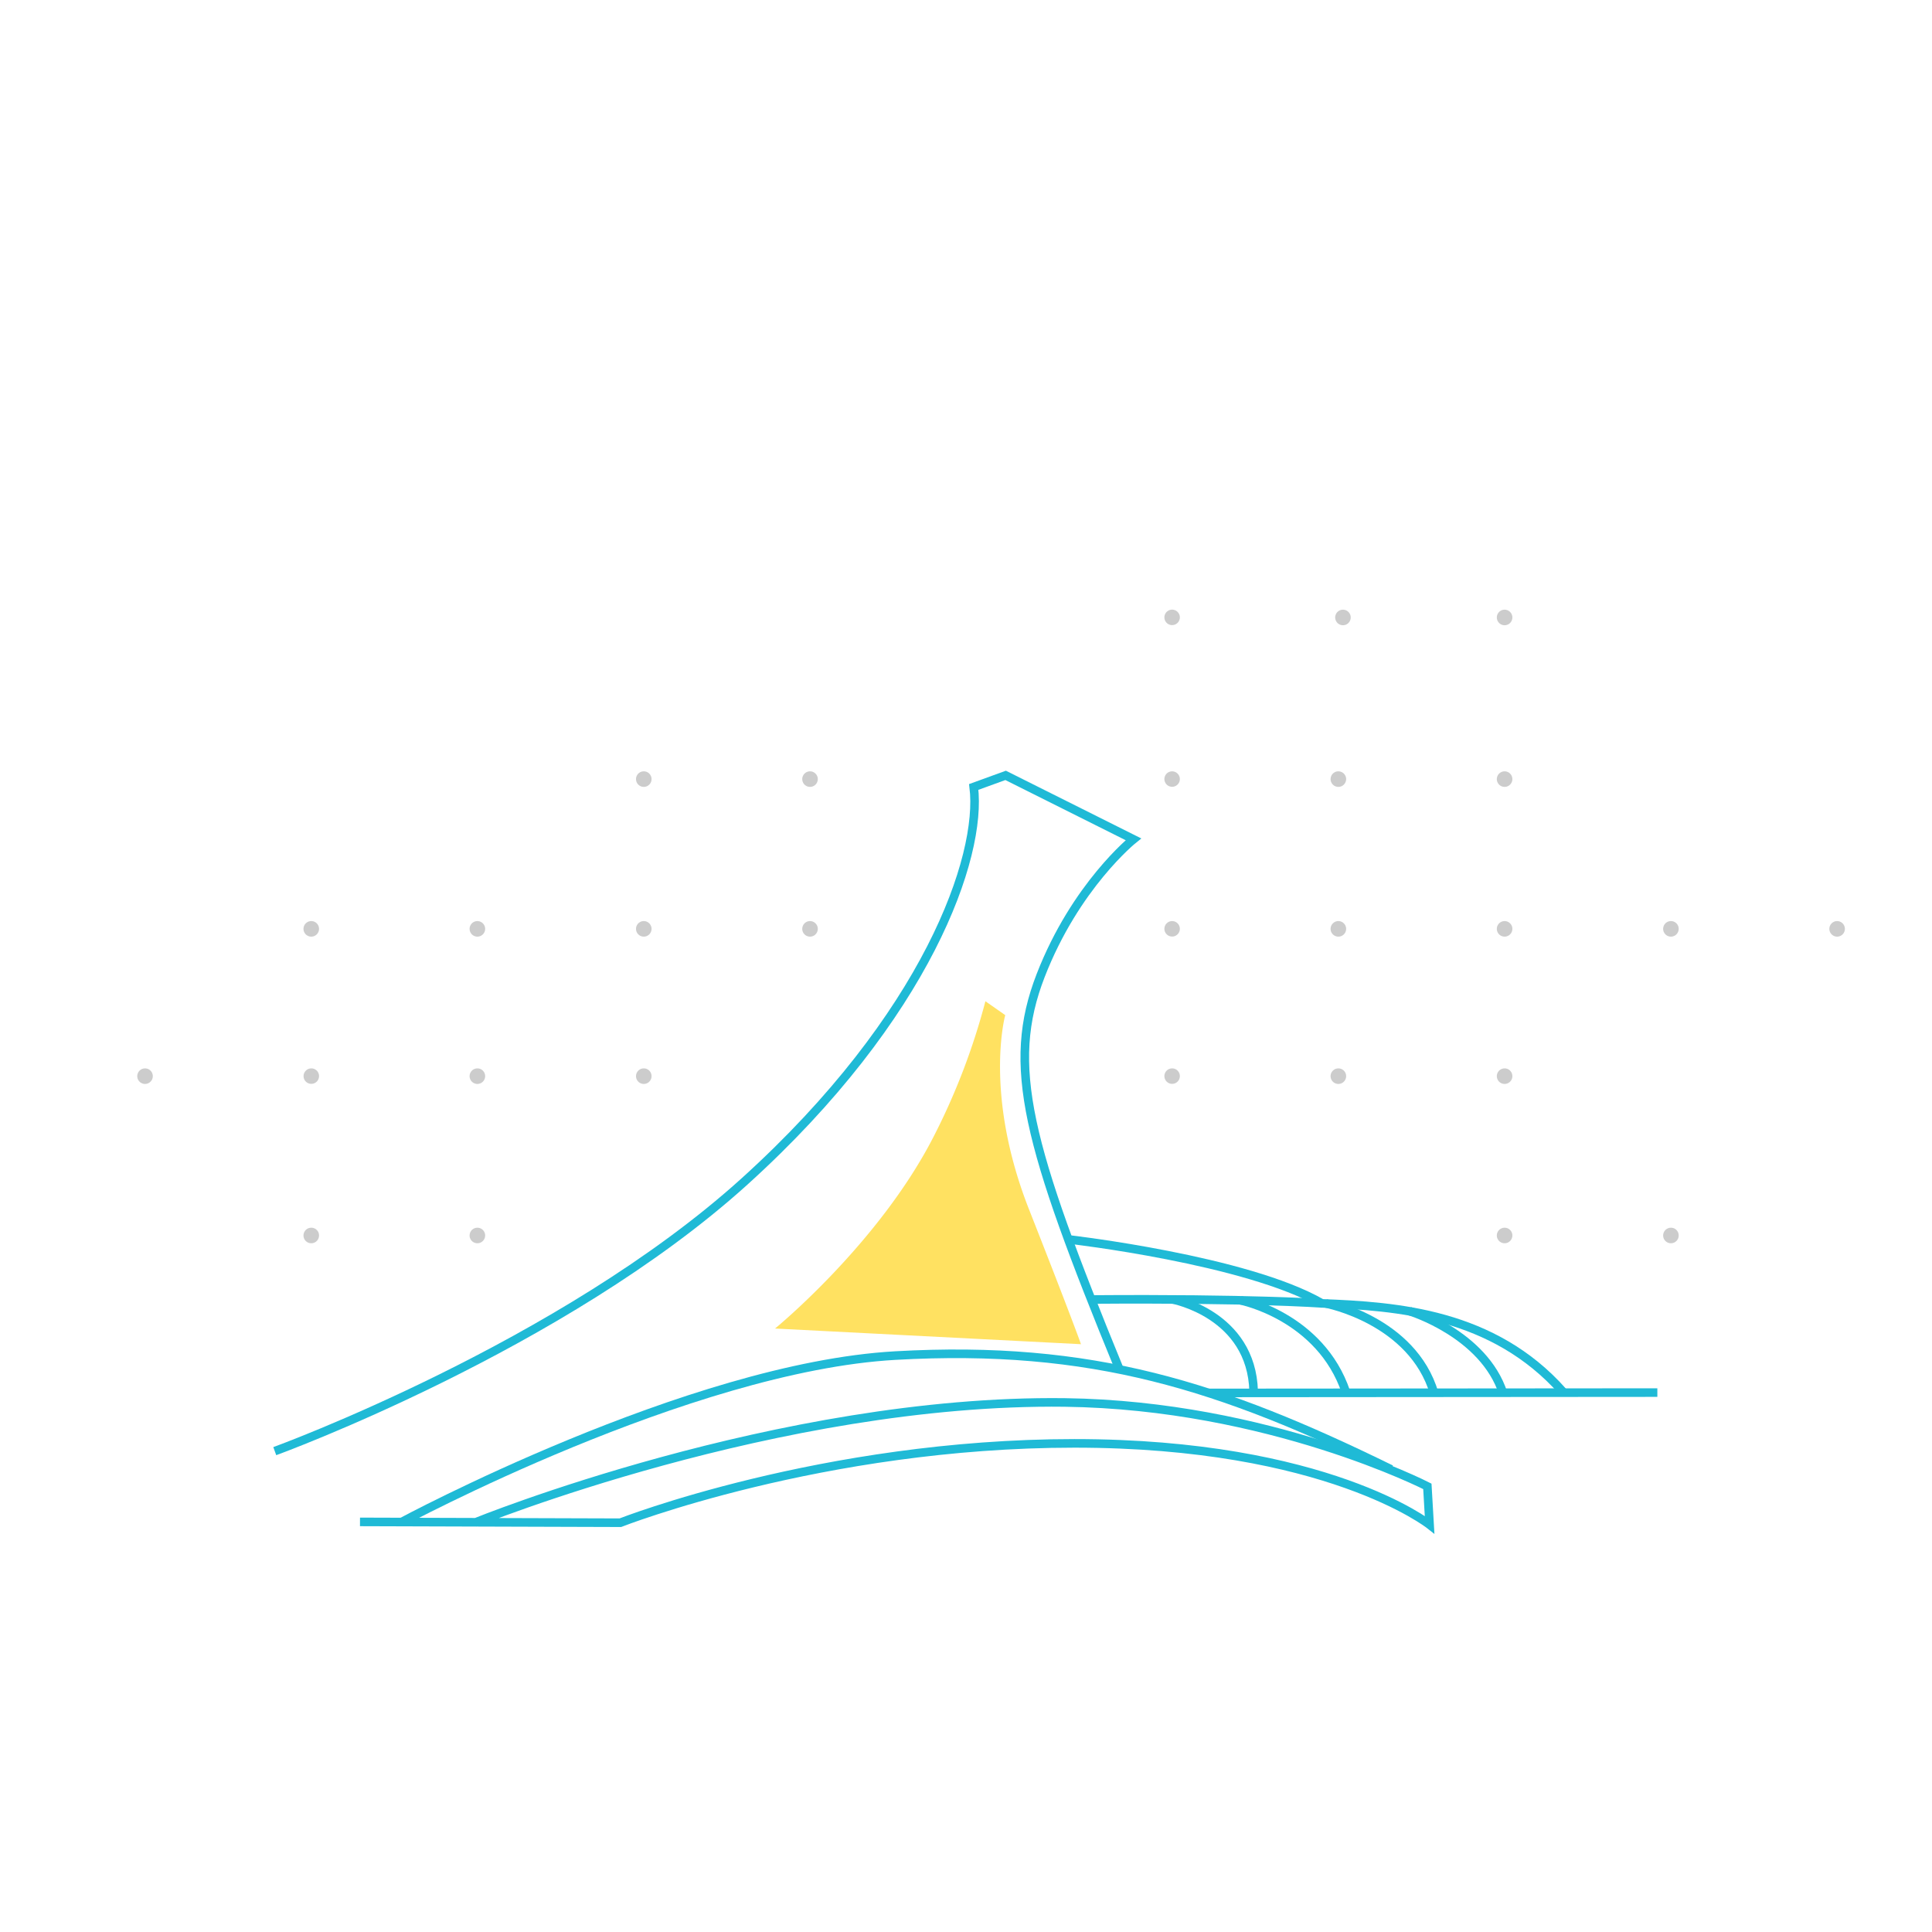 <svg xmlns="http://www.w3.org/2000/svg" viewBox="0 0 450 450"><defs><style>.a{fill:none;stroke:#1fbad6;stroke-miterlimit:10;stroke-width:2px;}.b{fill:#ffe161;}.c{fill:#ccc;}</style></defs><title>montreal</title><path class="a" d="M64,338s66.87-24.32,109.43-62.83,55.4-75.66,53.37-91.87l7.43-2.7L264,195.49s-13.51,10.81-21.62,31.75-3.23,39.08,18.38,91.77"/><path class="a" d="M249.11,288.71s41.2,4.73,58.77,14.87c17.56.67,39.89,2.28,56.1,20.52"/><path class="a" d="M324,342.24c-39.57-19.39-69.58-29.09-115.47-26.5-48,2.7-115.19,38.88-115.19,38.88"/><path class="a" d="M307.88,303.58s-16.57-1.19-53.77-.9"/><path class="a" d="M110.58,354.66s70.75-28.83,137.45-28c47.58.63,84.43,19.54,84.43,19.54l.52,8.93s-24-18.94-82.7-18.94-105.79,18.48-105.79,18.48l-60.64-.19"/><path class="a" d="M273.11,302.66s18.43,3.42,18.89,21.44"/><path class="a" d="M289,302.89s18.52,3.68,24.5,21.35"/><path class="a" d="M308.83,303.61s20.14,3.83,25.22,20.92"/><path class="a" d="M328.36,305.41s17.23,5.25,21.75,19.12"/><path class="b" d="M180.52,309.44s24.24-19.8,37-44.82a155.4,155.4,0,0,0,12-31.41l4.62,3.23s-5.08,18.29,5.55,45.28c10.19,25.88,12.09,31.37,12.09,31.37Z"/><line class="a" x1="281.42" y1="324.44" x2="386.03" y2="324.36"/><path class="c" d="M314.61,143.81a1.81,1.81,0,1,1-1.81-1.8A1.81,1.81,0,0,1,314.61,143.81Z"/><path class="c" d="M352.26,143.81a1.81,1.81,0,1,1-1.8-1.8A1.81,1.81,0,0,1,352.26,143.81Z"/><path class="c" d="M151.76,181.46a1.81,1.81,0,1,1-1.8-1.8A1.81,1.81,0,0,1,151.76,181.46Z"/><path class="c" d="M190.48,181.46a1.81,1.81,0,1,1-1.8-1.8A1.81,1.81,0,0,1,190.48,181.46Z"/><path class="c" d="M35.59,250.65a1.81,1.81,0,1,1-1.8-1.8A1.8,1.8,0,0,1,35.59,250.65Z"/><path class="c" d="M74.31,216.34a1.81,1.81,0,1,1-1.8-1.8A1.81,1.81,0,0,1,74.31,216.34Z"/><path class="c" d="M113,216.34a1.81,1.81,0,1,1-1.81-1.8A1.81,1.81,0,0,1,113,216.34Z"/><path class="c" d="M151.76,216.34a1.81,1.81,0,1,1-1.8-1.8A1.81,1.81,0,0,1,151.76,216.34Z"/><path class="c" d="M190.48,216.34a1.81,1.81,0,1,1-1.8-1.8A1.81,1.81,0,0,1,190.48,216.34Z"/><path class="c" d="M113,250.65a1.81,1.81,0,1,1-1.81-1.8A1.8,1.8,0,0,1,113,250.65Z"/><path class="c" d="M113,287.76a1.81,1.81,0,1,1-1.81-1.8A1.8,1.8,0,0,1,113,287.76Z"/><path class="c" d="M151.76,250.65a1.81,1.81,0,1,1-1.8-1.8A1.8,1.8,0,0,1,151.76,250.65Z"/><path class="c" d="M74.31,250.65a1.8,1.8,0,1,1-1.8-1.8A1.79,1.79,0,0,1,74.31,250.65Z"/><path class="c" d="M74.31,287.76a1.81,1.81,0,1,1-1.8-1.8A1.8,1.8,0,0,1,74.31,287.76Z"/><path class="c" d="M391,287.76a1.81,1.81,0,1,1-1.8-1.8A1.79,1.79,0,0,1,391,287.76Z"/><path class="c" d="M274.81,143.81A1.8,1.8,0,1,1,273,142,1.8,1.8,0,0,1,274.81,143.81Z"/><path class="c" d="M274.81,181.46a1.8,1.8,0,1,1-1.8-1.8A1.8,1.8,0,0,1,274.81,181.46Z"/><path class="c" d="M313.54,181.46a1.81,1.81,0,1,1-1.81-1.8A1.81,1.81,0,0,1,313.54,181.46Z"/><path class="c" d="M352.26,181.46a1.81,1.81,0,1,1-1.8-1.8A1.81,1.81,0,0,1,352.26,181.46Z"/><path class="c" d="M274.81,216.34a1.8,1.8,0,1,1-1.8-1.8A1.8,1.8,0,0,1,274.81,216.34Z"/><path class="c" d="M313.54,216.34a1.81,1.81,0,1,1-1.81-1.8A1.81,1.81,0,0,1,313.54,216.34Z"/><path class="c" d="M352.26,216.34a1.81,1.81,0,1,1-1.8-1.8A1.81,1.81,0,0,1,352.26,216.34Z"/><path class="c" d="M391,216.34a1.81,1.81,0,1,1-1.8-1.8A1.8,1.8,0,0,1,391,216.34Z"/><path class="c" d="M429.71,216.34a1.81,1.81,0,1,1-1.81-1.8A1.81,1.81,0,0,1,429.71,216.34Z"/><path class="c" d="M274.81,250.65a1.8,1.8,0,1,1-1.8-1.8A1.79,1.79,0,0,1,274.81,250.65Z"/><path class="c" d="M313.54,250.65a1.81,1.81,0,1,1-1.81-1.8A1.8,1.8,0,0,1,313.54,250.65Z"/><path class="c" d="M352.26,250.65a1.81,1.81,0,1,1-1.8-1.8A1.8,1.8,0,0,1,352.26,250.65Z"/><path class="c" d="M352.26,287.76a1.81,1.81,0,1,1-1.8-1.8A1.8,1.8,0,0,1,352.26,287.76Z"/></svg>